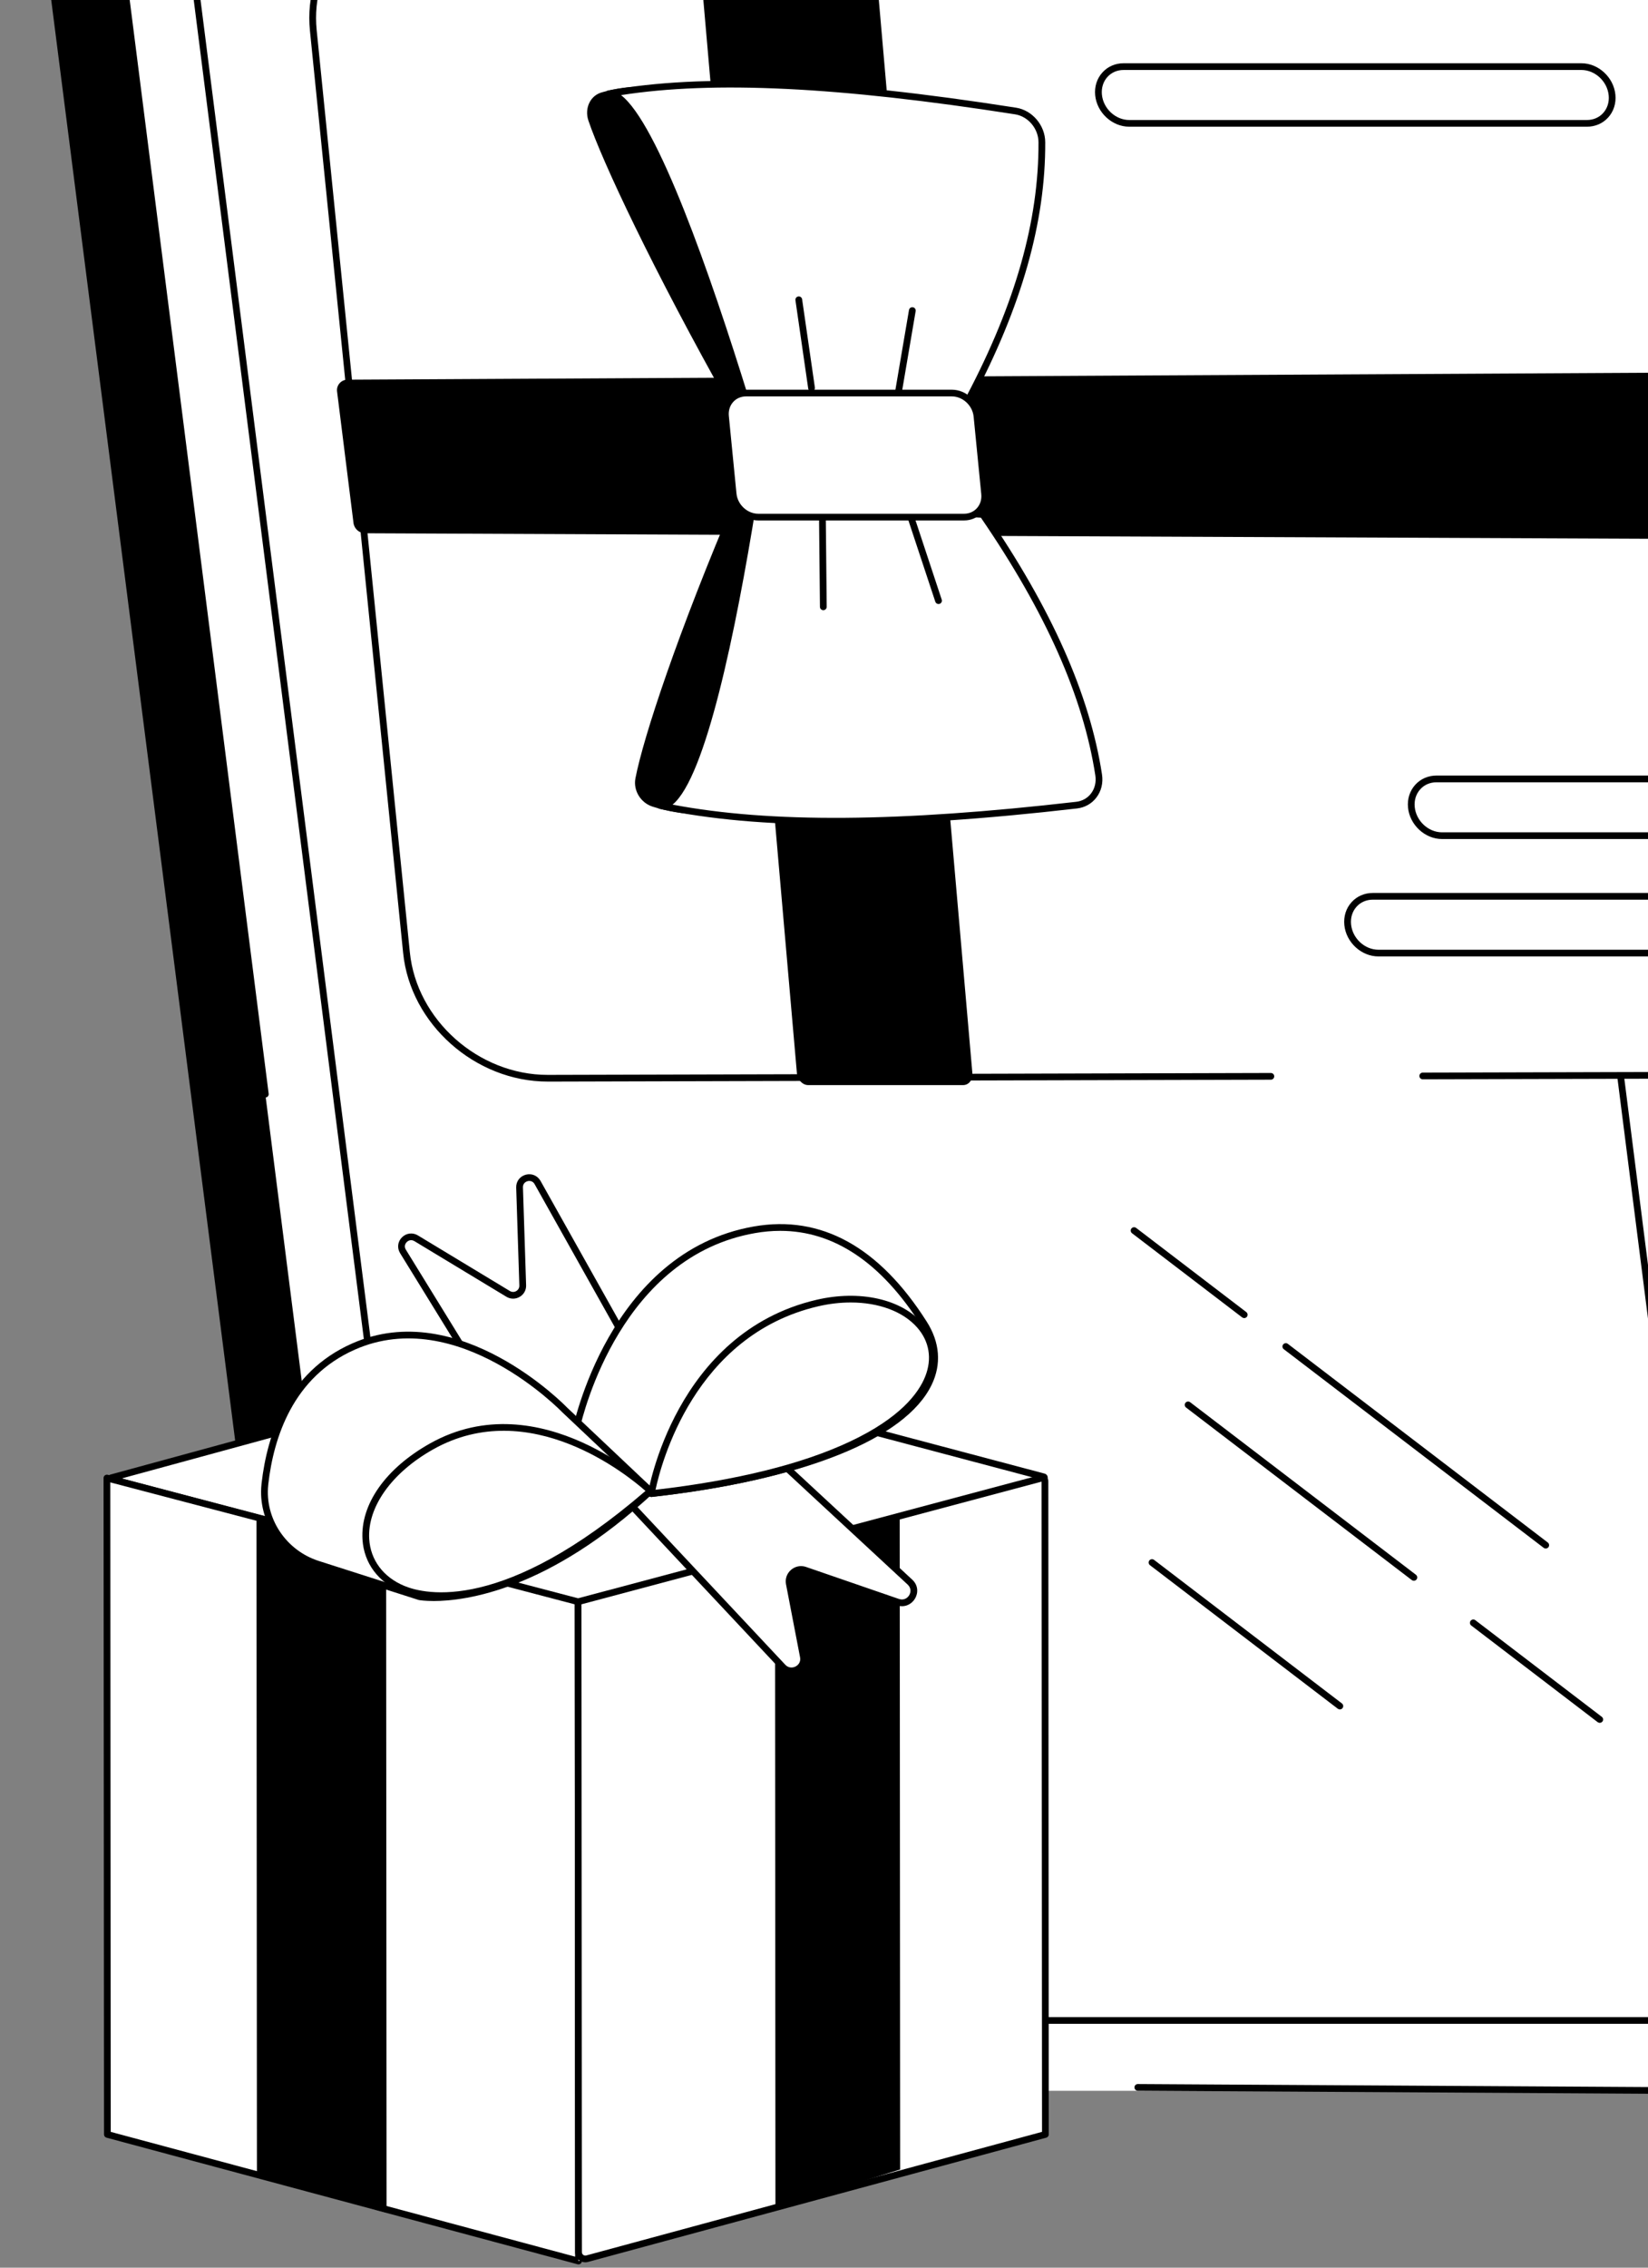 <svg width="112" height="154" viewBox="0 0 112 154" fill="none" xmlns="http://www.w3.org/2000/svg">
<rect x="0" y="0" width="112" height="154" fill="#808080" stroke="none"/>
<g clip-path="url(#clip0_59_3134)">
<path d="M102.512 110.548L103.608 106.572L108.137 106.777C108.557 105.902 109.043 105.071 109.593 104.295L107.195 100.48L110.147 97.581L113.966 100.008C114.761 99.466 115.601 98.991 116.476 98.587L116.319 94.086L120.334 93.041L122.418 97.034C123.37 96.96 124.337 96.967 125.309 97.054L127.439 93.081L131.442 94.169L131.236 98.667C132.117 99.084 132.954 99.567 133.735 100.113L137.576 97.731L140.495 100.662L138.052 104.456C138.598 105.246 139.076 106.079 139.483 106.947L144.015 106.792L145.067 110.779L141.048 112.848C141.122 113.794 141.115 114.754 141.027 115.721L145.029 117.836L143.933 121.812L139.404 121.607C138.985 122.483 138.498 123.313 137.948 124.089L140.346 127.904L137.395 130.803L133.575 128.376C132.78 128.918 131.94 129.393 131.066 129.797L131.222 134.298L127.206 135.343L125.123 131.35C124.17 131.424 123.203 131.417 122.231 131.33L120.101 135.303L116.098 134.215L116.304 129.717C115.422 129.3 114.587 128.817 113.805 128.271L109.964 130.653L107.045 127.722L109.488 123.928C108.943 123.138 108.464 122.305 108.058 121.436L103.526 121.591L102.473 117.604L106.492 115.535C106.418 114.589 106.425 113.629 106.513 112.663L102.511 110.548H102.512ZM120.948 124.426C126.639 125.974 132.517 122.647 134.075 116.995C135.633 111.342 132.283 105.505 126.591 103.958C120.9 102.411 115.022 105.737 113.464 111.391C111.906 117.043 115.256 122.88 120.948 124.427V124.426Z" fill="white"/>
<path d="M127.205 135.569C127.225 135.569 127.245 135.567 127.263 135.561L131.278 134.517C131.381 134.49 131.453 134.395 131.448 134.289L131.297 129.938C132.086 129.566 132.851 129.132 133.576 128.648L137.268 130.993C137.358 131.05 137.477 131.038 137.553 130.963L140.504 128.064C140.581 127.989 140.594 127.872 140.537 127.782L138.22 124.094C138.709 123.389 139.153 122.632 139.541 121.841L143.918 122.038C144.025 122.044 144.121 121.973 144.15 121.87L145.246 117.895C145.274 117.792 145.228 117.684 145.132 117.634L141.264 115.589C141.336 114.713 141.343 113.837 141.284 112.981L145.169 110.981C145.264 110.931 145.313 110.824 145.285 110.721L144.232 106.734C144.205 106.631 144.106 106.558 144.002 106.564L139.621 106.714C139.246 105.931 138.811 105.171 138.322 104.451L140.683 100.783C140.741 100.694 140.729 100.577 140.653 100.501L137.734 97.57C137.658 97.494 137.54 97.481 137.449 97.537L133.737 99.838C133.026 99.352 132.264 98.911 131.467 98.526L131.666 94.179C131.671 94.073 131.601 93.978 131.497 93.949L127.494 92.86C127.391 92.833 127.281 92.878 127.231 92.973L125.172 96.814C124.289 96.742 123.407 96.736 122.546 96.795L120.531 92.937C120.482 92.842 120.373 92.794 120.27 92.822L116.255 93.867C116.152 93.893 116.08 93.988 116.084 94.095L116.235 98.445C115.447 98.817 114.682 99.251 113.957 99.735L110.265 97.389C110.173 97.332 110.055 97.344 109.98 97.419L107.029 100.318C106.952 100.393 106.938 100.51 106.995 100.601L109.313 104.288C108.823 104.994 108.378 105.752 107.991 106.542L103.615 106.344C103.508 106.337 103.412 106.409 103.383 106.512L102.286 110.488C102.258 110.59 102.305 110.698 102.4 110.749L106.269 112.793C106.196 113.669 106.19 114.546 106.249 115.401L102.364 117.401C102.269 117.451 102.22 117.559 102.248 117.661L103.301 121.648C103.328 121.751 103.421 121.832 103.531 121.818L107.912 121.668C108.286 122.452 108.723 123.211 109.211 123.931L106.849 127.599C106.791 127.688 106.804 127.805 106.879 127.881L109.799 130.812C109.874 130.888 109.992 130.902 110.083 130.845L113.796 128.544C114.507 129.031 115.269 129.471 116.066 129.856L115.867 134.203C115.862 134.309 115.932 134.405 116.036 134.433L120.039 135.522C120.142 135.549 120.252 135.504 120.302 135.409L122.361 131.568C123.244 131.64 124.126 131.646 124.987 131.587L127.001 135.445C127.042 135.522 127.121 135.569 127.205 135.569ZM130.985 134.122L127.324 135.074L125.325 131.244C125.283 131.162 125.194 131.115 125.104 131.121C124.171 131.194 123.212 131.187 122.251 131.101C122.161 131.092 122.071 131.14 122.027 131.221L119.984 135.034L116.335 134.042L116.533 129.726C116.537 129.635 116.485 129.55 116.402 129.511C115.532 129.099 114.702 128.619 113.936 128.085C113.861 128.031 113.761 128.029 113.683 128.077L109.997 130.362L107.337 127.691L109.682 124.05C109.731 123.973 109.729 123.875 109.678 123.799C109.141 123.022 108.666 122.194 108.266 121.339C108.227 121.256 108.147 121.202 108.049 121.208L103.701 121.357L102.742 117.721L106.599 115.735C106.681 115.693 106.729 115.607 106.722 115.515C106.649 114.588 106.656 113.634 106.743 112.682C106.751 112.591 106.703 112.503 106.622 112.46L102.781 110.431L103.78 106.807L108.126 107.003C108.217 107.01 108.304 106.956 108.343 106.873C108.757 106.009 109.241 105.186 109.779 104.425C109.832 104.35 109.835 104.252 109.786 104.174L107.485 100.513L110.175 97.871L113.841 100.199C113.919 100.248 114.018 100.246 114.095 100.195C114.877 99.662 115.711 99.19 116.571 98.794C116.655 98.756 116.706 98.671 116.703 98.58L116.553 94.261L120.214 93.309L122.213 97.14C122.255 97.221 122.342 97.271 122.434 97.262C123.367 97.189 124.326 97.196 125.287 97.282C125.378 97.29 125.467 97.243 125.511 97.162L127.554 93.349L131.203 94.341L131.005 98.657C131.001 98.748 131.053 98.834 131.136 98.873C132.006 99.285 132.836 99.764 133.602 100.299C133.677 100.352 133.777 100.354 133.855 100.306L137.54 98.021L140.201 100.693L137.856 104.333C137.807 104.41 137.809 104.509 137.86 104.585C138.398 105.362 138.873 106.19 139.272 107.044C139.311 107.127 139.391 107.187 139.489 107.175L143.836 107.027L144.796 110.662L140.939 112.648C140.857 112.69 140.809 112.776 140.816 112.868C140.889 113.796 140.882 114.748 140.795 115.701C140.787 115.793 140.834 115.88 140.916 115.923L144.757 117.953L143.758 121.578L139.412 121.381C139.32 121.373 139.234 121.429 139.195 121.511C138.781 122.375 138.297 123.199 137.759 123.959C137.706 124.034 137.703 124.132 137.752 124.211L140.053 127.871L137.362 130.513L133.697 128.185C133.619 128.136 133.52 128.138 133.443 128.189C132.661 128.723 131.827 129.194 130.967 129.592C130.883 129.63 130.831 129.714 130.835 129.805L130.985 134.124V134.122ZM123.786 125.035C125.658 125.035 127.504 124.554 129.174 123.609C131.707 122.174 133.525 119.848 134.295 117.054C135.884 111.29 132.456 105.316 126.65 103.738C123.839 102.974 120.895 103.343 118.363 104.776C115.831 106.21 114.012 108.537 113.242 111.33C111.653 117.094 115.081 123.068 120.885 124.646C121.844 124.907 122.818 125.035 123.785 125.035H123.786ZM123.753 103.804C124.679 103.804 125.612 103.927 126.53 104.177C132.09 105.689 135.376 111.411 133.853 116.934C133.116 119.609 131.373 121.838 128.947 123.212C126.521 124.586 123.702 124.939 121.008 124.206C115.448 122.694 112.162 116.972 113.685 111.449C114.422 108.774 116.165 106.545 118.59 105.171C120.19 104.266 121.96 103.804 123.752 103.804H123.753Z" fill="black"/>
<path d="M28.137 141.679L32.433 141.99L112.108 141.679C115.727 141.679 118.29 138.782 117.833 135.209L97.156 -26.607C96.7 -30.18 93.397 -33.078 89.778 -33.078L10.022 -34C0.867 -34 -0.375 -30.18 0.081 -26.607L20.758 135.209C21.215 138.782 24.518 141.679 28.137 141.679Z" fill="black"/>
<path d="M33.189 141.99H117.16C120.779 141.99 123.342 139.079 122.885 135.489L102.209 -27.13C101.752 -30.722 98.449 -33.632 94.83 -33.632H10.859C7.24 -33.632 4.677 -30.721 5.134 -27.13L25.81 135.488C26.267 139.079 29.57 141.989 33.189 141.989V141.99Z" fill="white"/>
<path d="M32.356 137.441H116.779C117.248 137.441 117.667 137.259 117.961 136.928C118.257 136.594 118.388 136.152 118.329 135.684L98.586 -19.59C98.467 -20.528 97.6 -21.29 96.655 -21.29H12.232C11.764 -21.29 11.344 -21.108 11.05 -20.777C10.754 -20.444 10.624 -20.002 10.683 -19.532L30.424 135.741C30.544 136.679 31.41 137.442 32.355 137.442L32.356 137.441ZM118.1 135.712L117.872 135.74C117.915 136.077 117.825 136.393 117.616 136.627C117.411 136.858 117.113 136.985 116.778 136.985H32.355C31.633 136.985 30.971 136.402 30.879 135.684L11.138 -19.59C11.096 -19.927 11.187 -20.242 11.395 -20.476C11.6 -20.707 11.898 -20.835 12.232 -20.835H96.654C97.377 -20.835 98.038 -20.251 98.13 -19.533L117.873 135.74L118.101 135.712H118.1Z" fill="black"/>
<path d="M18.031 74.535C18.04 74.535 18.051 74.535 18.06 74.532C18.185 74.517 18.275 74.403 18.259 74.278L5.362 -27.16C5.148 -28.841 5.608 -30.417 6.657 -31.597C7.693 -32.764 9.185 -33.406 10.859 -33.406H94.83C98.331 -33.406 101.539 -30.579 101.981 -27.104L103.993 -11.278C104.009 -11.152 104.124 -11.064 104.25 -11.08C104.376 -11.096 104.464 -11.21 104.449 -11.335L102.437 -27.161C101.967 -30.856 98.555 -33.862 94.83 -33.862H10.859C9.052 -33.862 7.438 -33.165 6.313 -31.899C5.176 -30.619 4.676 -28.916 4.907 -27.104L17.804 74.334C17.819 74.449 17.917 74.534 18.032 74.534L18.031 74.535Z" fill="black"/>
<path d="M117.159 142.218C118.967 142.218 120.582 141.52 121.708 140.255C122.845 138.975 123.344 137.272 123.113 135.46L115.727 77.368C115.712 77.244 115.598 77.154 115.471 77.171C115.344 77.186 115.255 77.3 115.272 77.426L122.658 135.518C122.871 137.198 122.411 138.774 121.363 139.955C120.327 141.122 118.834 141.764 117.16 141.764L77.329 141.53H77.328C77.202 141.53 77.1 141.63 77.099 141.756C77.099 141.881 77.2 141.984 77.326 141.985L117.158 142.219L117.159 142.218Z" fill="black"/>
<path d="M105.049 105.162C105.118 105.162 105.186 105.131 105.232 105.074C105.309 104.974 105.29 104.831 105.19 104.754L87.526 91.264C87.425 91.186 87.282 91.206 87.204 91.305C87.127 91.404 87.146 91.547 87.245 91.624L104.91 105.115C104.951 105.147 105.001 105.162 105.049 105.162Z" fill="black"/>
<path d="M84.558 89.513C84.626 89.513 84.695 89.482 84.74 89.425C84.817 89.325 84.798 89.182 84.699 89.105L77.214 83.389C77.113 83.313 76.969 83.332 76.892 83.43C76.815 83.53 76.834 83.673 76.933 83.75L84.418 89.466C84.46 89.498 84.51 89.513 84.558 89.513Z" fill="black"/>
<path d="M108.719 117C108.788 117 108.856 116.969 108.902 116.912C108.979 116.812 108.96 116.669 108.86 116.592L100.267 110.03C100.167 109.952 100.023 109.971 99.945 110.071C99.868 110.17 99.887 110.313 99.987 110.39L108.58 116.953C108.621 116.984 108.671 117 108.719 117Z" fill="black"/>
<path d="M96.087 107.352C96.155 107.352 96.224 107.321 96.269 107.263C96.347 107.164 96.327 107.021 96.228 106.944L80.885 95.226C80.785 95.15 80.641 95.168 80.564 95.267C80.487 95.367 80.505 95.51 80.605 95.587L95.947 107.304C95.989 107.336 96.038 107.352 96.087 107.352Z" fill="black"/>
<path d="M91.057 116.09C91.126 116.09 91.194 116.059 91.239 116.001C91.316 115.902 91.297 115.759 91.198 115.682L78.432 105.933C78.331 105.857 78.188 105.875 78.11 105.974C78.034 106.073 78.052 106.216 78.152 106.293L90.918 116.042C90.959 116.074 91.009 116.09 91.057 116.09Z" fill="black"/>
<path d="M29.18 -6.509C24.353 -6.496 20.814 -2.65 21.291 2.064L27.625 64.696C28.102 69.41 32.417 73.236 37.244 73.224L143.025 72.947C147.852 72.935 151.391 69.089 150.914 64.374L144.58 1.743C144.102 -2.972 139.788 -6.797 134.961 -6.785L29.18 -6.509Z" fill="white"/>
<path d="M37.22 73.452H37.245L86.37 73.323C86.496 73.323 86.598 73.221 86.598 73.095C86.598 72.97 86.495 72.868 86.368 72.868L37.244 72.997H37.22C32.517 72.997 28.318 69.268 27.854 64.674L21.521 2.043C21.298 -0.156 21.962 -2.23 23.388 -3.799C24.837 -5.393 26.895 -6.275 29.183 -6.281L134.964 -6.557H134.988C139.691 -6.557 143.89 -2.828 144.354 1.765L149.167 49.353C149.179 49.478 149.29 49.57 149.418 49.556C149.545 49.544 149.637 49.432 149.623 49.307L144.811 1.719C144.323 -3.101 139.919 -7.013 134.988 -7.013H134.963L29.182 -6.737C26.764 -6.731 24.586 -5.796 23.048 -4.105C21.533 -2.44 20.829 -0.24 21.064 2.087L27.398 64.719C27.885 69.539 32.29 73.451 37.221 73.451L37.22 73.452ZM96.692 73.297L141.404 73.18C141.53 73.18 141.633 73.077 141.633 72.951C141.633 72.826 141.53 72.725 141.403 72.725L96.691 72.842C96.565 72.842 96.463 72.944 96.463 73.07C96.463 73.195 96.565 73.297 96.692 73.297Z" fill="black"/>
<path d="M98.004 56.98H133.529C134.09 56.98 134.601 56.76 134.965 56.36C135.344 55.946 135.52 55.392 135.462 54.803C135.346 53.626 134.309 52.67 133.149 52.67H97.624C97.063 52.67 96.552 52.89 96.188 53.289C95.809 53.703 95.633 54.257 95.691 54.847C95.807 56.023 96.844 56.98 98.004 56.98ZM133.148 53.126C134.078 53.126 134.911 53.899 135.004 54.848C135.05 55.308 134.914 55.737 134.624 56.055C134.348 56.358 133.959 56.524 133.528 56.524H98.003C97.073 56.524 96.24 55.752 96.147 54.803C96.101 54.342 96.237 53.913 96.527 53.596C96.803 53.292 97.192 53.126 97.623 53.126H133.148Z" fill="black"/>
<path d="M93.676 64.952H134.952C135.514 64.952 136.024 64.732 136.388 64.332C136.767 63.918 136.943 63.364 136.885 62.775C136.769 61.599 135.732 60.642 134.573 60.642H93.296C92.735 60.642 92.224 60.862 91.86 61.262C91.481 61.676 91.305 62.229 91.363 62.819C91.479 63.995 92.516 64.952 93.676 64.952ZM134.573 61.098C135.502 61.098 136.335 61.871 136.429 62.82C136.474 63.28 136.339 63.71 136.049 64.027C135.772 64.33 135.383 64.497 134.952 64.497H93.676C92.746 64.497 91.913 63.724 91.82 62.775C91.774 62.315 91.91 61.885 92.2 61.568C92.476 61.265 92.865 61.098 93.296 61.098H134.573Z" fill="black"/>
<path d="M76.743 8.605H107.851C108.412 8.605 108.923 8.385 109.287 7.986C109.666 7.572 109.842 7.018 109.784 6.428C109.668 5.252 108.631 4.295 107.472 4.295H76.362C75.801 4.295 75.291 4.515 74.927 4.915C74.548 5.329 74.372 5.883 74.43 6.472C74.546 7.649 75.583 8.605 76.742 8.605H76.743ZM107.472 4.752C108.401 4.752 109.234 5.524 109.328 6.473C109.373 6.934 109.238 7.363 108.948 7.68C108.671 7.984 108.282 8.15 107.851 8.15H76.743C75.814 8.15 74.98 7.377 74.887 6.428C74.842 5.968 74.977 5.538 75.267 5.221C75.543 4.918 75.933 4.752 76.363 4.752H107.473H107.472Z" fill="black"/>
<path d="M24.822 36.215L148.094 36.742C148.669 36.744 149.117 36.25 149.054 35.683L147.945 25.741C147.906 25.39 147.607 25.126 147.252 25.128L23.613 25.785C23.184 25.787 22.854 26.16 22.907 26.582L24.024 35.514C24.073 35.913 24.415 36.214 24.821 36.216L24.822 36.215Z" fill="black"/>
<path d="M54.928 73.69H65.454C65.841 73.69 66.122 73.331 66.084 72.886L59.157 -6.522C59.118 -6.966 58.773 -7.327 58.387 -7.327H47.861C47.474 -7.327 47.193 -6.967 47.231 -6.522L54.159 72.886C54.197 73.329 54.542 73.69 54.928 73.69Z" fill="black"/>
<path d="M50.207 33.862C46.306 42.98 43.948 50.103 43.408 52.902C43.275 53.598 43.718 54.342 44.419 54.563C45.479 54.899 46.528 55.063 47.57 55.072L52.833 34.579L50.207 33.862Z" fill="black"/>
<path d="M47.571 55.299C47.675 55.299 47.767 55.228 47.793 55.127L53.056 34.634C53.087 34.514 53.016 34.392 52.895 34.359L50.269 33.642C50.157 33.612 50.042 33.667 49.996 33.772C46.077 42.932 43.717 50.086 43.184 52.859C43.026 53.679 43.539 54.522 44.35 54.779C45.407 55.114 46.49 55.288 47.57 55.299H47.572H47.571ZM52.555 34.739L47.393 54.841C46.42 54.815 45.444 54.648 44.489 54.346C43.904 54.161 43.521 53.533 43.634 52.945C44.16 50.215 46.481 43.174 50.34 34.135L52.555 34.74V34.739Z" fill="black"/>
<path d="M51.194 34.04C48.975 47.894 46.718 54.951 44.892 54.712C52.471 56.307 62.411 55.916 73.164 54.677C74.165 54.562 74.825 53.661 74.666 52.626C73.775 46.827 70.901 40.916 66.788 34.936L51.193 34.04H51.194Z" fill="white"/>
<path d="M56.749 55.997C61.441 55.997 66.865 55.633 73.191 54.904C73.723 54.843 74.191 54.582 74.509 54.166C74.846 53.729 74.982 53.17 74.893 52.593C74.057 47.155 71.469 41.337 66.978 34.808C66.938 34.749 66.873 34.713 66.802 34.709L51.207 33.813C51.09 33.808 50.986 33.889 50.967 34.004C47.87 53.335 45.551 54.571 44.922 54.486C44.797 54.469 44.687 54.553 44.666 54.673C44.645 54.793 44.724 54.909 44.844 54.934C48.209 55.642 52.123 55.996 56.748 55.996L56.749 55.997ZM66.664 35.157C71.075 41.591 73.619 47.318 74.44 52.661C74.509 53.116 74.405 53.552 74.145 53.89C73.903 54.206 73.546 54.405 73.139 54.451C61.099 55.838 52.346 55.902 45.709 54.643C47.964 52.801 50.005 42.878 51.389 34.28L66.664 35.157Z" fill="black"/>
<path d="M55.954 41.438H55.956C56.082 41.437 56.185 41.335 56.183 41.208L56.123 35.233C56.121 35.108 56.019 35.008 55.893 35.008H55.891C55.764 35.009 55.662 35.112 55.664 35.238L55.724 41.213C55.725 41.339 55.828 41.438 55.954 41.438Z" fill="black"/>
<path d="M63.783 41.02C63.807 41.02 63.831 41.017 63.854 41.009C63.974 40.97 64.04 40.842 64 40.721L62.161 35.164C62.121 35.045 61.992 34.981 61.871 35.02C61.751 35.059 61.686 35.187 61.725 35.307L63.565 40.864C63.596 40.96 63.686 41.02 63.783 41.02Z" fill="black"/>
<path d="M49.807 27.499C44.578 18.195 41.169 10.956 40.208 8.125C39.968 7.423 40.287 6.694 40.938 6.5C41.923 6.206 42.924 6.084 43.939 6.117L52.262 26.885L49.807 27.499Z" fill="black"/>
<path d="M49.807 27.727C49.825 27.727 49.844 27.724 49.863 27.719L52.318 27.106C52.382 27.09 52.436 27.047 52.466 26.989C52.496 26.93 52.499 26.863 52.475 26.801L44.153 6.033C44.118 5.948 44.038 5.892 43.947 5.889C42.89 5.854 41.856 5.987 40.872 6.281C40.524 6.385 40.237 6.623 40.068 6.951C39.875 7.321 39.847 7.775 39.991 8.197C40.943 10.998 44.356 18.266 49.607 27.608C49.648 27.681 49.725 27.726 49.807 27.726V27.727ZM51.953 26.728L49.922 27.235C44.734 17.993 41.365 10.819 40.426 8.053C40.322 7.747 40.34 7.422 40.476 7.161C40.588 6.944 40.777 6.786 41.005 6.718C41.896 6.452 42.83 6.321 43.783 6.341L51.953 26.728Z" fill="black"/>
<path d="M50.743 27.359C46.426 13.373 43.126 6.203 41.377 6.369C48.54 5.073 58.316 5.864 69.02 7.539C70.016 7.695 70.801 8.625 70.806 9.656C70.834 15.438 68.942 21.253 65.85 27.086L50.745 27.359H50.743Z" fill="white"/>
<path d="M50.744 27.587H50.748L65.853 27.314C65.937 27.312 66.013 27.265 66.052 27.192C69.432 20.817 71.061 15.081 71.035 9.655C71.03 8.516 70.16 7.487 69.055 7.314C56.55 5.357 47.743 4.986 41.335 6.145C41.214 6.166 41.132 6.279 41.149 6.399C41.165 6.521 41.272 6.61 41.398 6.595C42 6.533 44.484 7.862 50.523 27.425C50.553 27.52 50.642 27.586 50.743 27.586L50.744 27.587ZM65.709 26.861L50.913 27.128C48.224 18.439 44.684 8.37 42.206 6.46C48.492 5.476 57.039 5.894 68.984 7.764C69.872 7.902 70.572 8.735 70.577 9.657C70.603 14.972 69.01 20.601 65.709 26.861Z" fill="black"/>
<path d="M55.153 26.577C55.163 26.577 55.175 26.577 55.186 26.575C55.311 26.556 55.398 26.441 55.38 26.317L54.513 20.326C54.494 20.201 54.381 20.115 54.253 20.133C54.128 20.151 54.041 20.266 54.059 20.39L54.926 26.382C54.943 26.495 55.041 26.577 55.153 26.577Z" fill="black"/>
<path d="M61.067 26.82C61.176 26.82 61.274 26.741 61.292 26.629L62.229 21.129C62.25 21.005 62.166 20.888 62.041 20.866C61.915 20.845 61.798 20.929 61.776 21.053L60.839 26.553C60.818 26.678 60.902 26.795 61.027 26.816C61.041 26.819 61.053 26.82 61.066 26.82H61.067Z" fill="black"/>
<path d="M64.687 26.692H50.702C49.843 26.692 49.218 27.4 49.304 28.272L49.823 33.536C49.908 34.409 50.673 35.116 51.532 35.116H65.517C66.375 35.116 67 34.408 66.915 33.536L66.396 28.272C66.31 27.399 65.545 26.692 64.687 26.692Z" fill="white"/>
<path d="M51.533 35.344H65.518C65.99 35.344 66.419 35.159 66.726 34.823C67.045 34.475 67.193 34.01 67.144 33.514L66.626 28.25C66.528 27.266 65.659 26.465 64.688 26.465H50.703C50.23 26.465 49.802 26.65 49.494 26.986C49.177 27.334 49.028 27.799 49.076 28.294L49.595 33.559C49.692 34.543 50.562 35.344 51.533 35.344ZM64.688 26.92C65.429 26.92 66.094 27.537 66.169 28.294L66.688 33.559C66.724 33.924 66.617 34.265 66.386 34.517C66.167 34.756 65.86 34.889 65.518 34.889H51.533C50.791 34.889 50.126 34.273 50.051 33.514L49.533 28.25C49.496 27.885 49.604 27.544 49.834 27.292C50.053 27.052 50.362 26.92 50.703 26.92H64.688Z" fill="black"/>
<path d="M7.563 100.448L39.294 108.846L70.933 100.409C70.992 100.393 70.992 100.31 70.933 100.294L38.92 91.807L7.563 100.36C7.518 100.372 7.519 100.436 7.563 100.448Z" fill="white"/>
<path d="M39.292 109.074C39.312 109.074 39.333 109.071 39.352 109.066L70.992 100.629C71.117 100.596 71.206 100.482 71.206 100.351C71.206 100.221 71.118 100.108 70.991 100.074L38.979 91.587C38.94 91.577 38.898 91.577 38.859 91.587L7.502 100.14C7.382 100.173 7.299 100.282 7.299 100.405C7.299 100.528 7.384 100.636 7.504 100.668L39.233 109.066C39.253 109.071 39.273 109.074 39.292 109.074ZM70.261 100.352L39.292 108.611L8.276 100.402L38.921 92.044L70.262 100.353L70.261 100.352ZM70.874 100.189H70.873C70.873 100.189 70.873 100.189 70.874 100.189Z" fill="black"/>
<path d="M39.316 153.55L39.286 108.776L7.267 100.375L7.297 144.952L39.316 153.55Z" fill="white"/>
<path d="M26.271 150.271L26.241 105.497L17.431 103.146L17.461 147.722L26.271 150.271Z" fill="black"/>
<path d="M39.316 153.778C39.366 153.778 39.416 153.762 39.456 153.731C39.513 153.688 39.546 153.621 39.546 153.55L39.516 108.776C39.516 108.674 39.446 108.583 39.345 108.557L7.326 100.155C7.256 100.137 7.183 100.152 7.127 100.195C7.07 100.238 7.038 100.305 7.038 100.376L7.068 144.953C7.068 145.055 7.138 145.146 7.238 145.172L39.257 153.771C39.277 153.776 39.297 153.779 39.317 153.779L39.316 153.778ZM39.056 108.952L39.086 153.253L7.526 144.778L7.496 100.671L39.056 108.952Z" fill="black"/>
<path d="M39.316 153.55L39.286 108.777L71.016 100.322L71.046 144.952L39.316 153.55Z" fill="white"/>
<path d="M61.145 102.819L61.175 147.333L52.7 149.954L52.67 105.417L61.145 102.819Z" fill="black"/>
<path d="M39.779 153.636C39.84 153.636 39.902 153.628 39.963 153.611L71.107 145.172C71.206 145.145 71.275 145.055 71.275 144.952L71.245 100.591C71.245 100.455 71.182 100.33 71.073 100.247C70.965 100.164 70.827 100.137 70.695 100.173L39.226 108.558C39.126 108.585 39.056 108.675 39.056 108.778L39.087 152.948C39.087 153.165 39.186 153.365 39.36 153.495C39.483 153.587 39.629 153.637 39.779 153.637V153.636ZM70.817 144.777L39.842 153.171C39.772 153.19 39.696 153.177 39.638 153.132C39.58 153.088 39.546 153.02 39.546 152.947L39.516 108.951L70.787 100.62L70.817 144.778V144.777Z" fill="black"/>
<path d="M61.017 108.802L54.713 106.63C54.12 106.426 53.526 106.935 53.644 107.548L54.599 112.506C54.753 113.304 53.758 113.804 53.2 113.209L42.789 102.109C42.368 101.661 42.582 100.931 43.177 100.775L51.669 98.539C51.941 98.467 52.23 98.539 52.435 98.73L61.843 107.446C62.488 108.043 61.852 109.091 61.018 108.803L61.017 108.802Z" fill="white"/>
<path d="M53.789 113.699C53.951 113.699 54.114 113.661 54.271 113.582C54.697 113.367 54.914 112.928 54.824 112.462L53.869 107.504C53.829 107.298 53.901 107.093 54.062 106.955C54.222 106.817 54.437 106.776 54.638 106.845L60.942 109.017C61.495 109.208 61.963 108.93 62.18 108.572C62.399 108.213 62.427 107.674 61.998 107.277L52.59 98.562C52.325 98.316 51.959 98.226 51.609 98.317L43.117 100.553C42.758 100.647 42.483 100.914 42.38 101.268C42.278 101.621 42.367 101.993 42.62 102.262L53.032 113.362C53.239 113.582 53.509 113.697 53.788 113.697L53.789 113.699ZM54.441 106.356C54.196 106.356 53.956 106.443 53.761 106.61C53.476 106.855 53.347 107.221 53.418 107.59L54.373 112.548C54.434 112.865 54.253 113.081 54.062 113.176C53.872 113.272 53.59 113.29 53.368 113.054L42.956 101.954C42.814 101.803 42.764 101.594 42.822 101.396C42.88 101.198 43.034 101.048 43.235 100.994L51.727 98.759C51.925 98.707 52.13 98.759 52.278 98.895L61.686 107.611C61.942 107.849 61.901 108.151 61.788 108.338C61.675 108.525 61.425 108.7 61.093 108.587L54.789 106.416C54.675 106.376 54.557 106.357 54.443 106.357L54.441 106.356Z" fill="black"/>
<path d="M28.282 84.093L34.53 87.868C34.973 88.136 35.539 87.809 35.523 87.294L35.309 80.642C35.287 79.963 36.199 79.713 36.532 80.306L45.001 95.402C45.185 95.731 45.05 96.147 44.705 96.305L37.174 99.776C36.873 99.915 36.515 99.807 36.342 99.526L27.384 84.986C27.027 84.405 27.696 83.741 28.282 84.094V84.093Z" fill="white"/>
<path d="M36.901 100.064C37.026 100.064 37.152 100.037 37.272 99.981L44.803 96.511C45.025 96.408 45.195 96.218 45.271 95.987C45.346 95.756 45.322 95.502 45.203 95.291L36.734 80.195C36.532 79.836 36.128 79.668 35.728 79.777C35.328 79.887 35.067 80.237 35.081 80.649L35.295 87.301C35.3 87.458 35.221 87.599 35.085 87.678C34.948 87.757 34.786 87.755 34.651 87.674L28.403 83.899C28.048 83.684 27.613 83.736 27.319 84.028C27.026 84.32 26.974 84.752 27.191 85.104L36.148 99.644C36.314 99.912 36.602 100.064 36.902 100.064H36.901ZM35.972 80.199C36.102 80.199 36.243 80.256 36.333 80.417L44.802 95.513C44.86 95.616 44.871 95.734 44.835 95.847C44.799 95.96 44.718 96.049 44.611 96.099L37.08 99.569C36.884 99.66 36.652 99.59 36.539 99.407L27.582 84.866C27.453 84.658 27.529 84.463 27.644 84.35C27.758 84.237 27.954 84.161 28.165 84.288L34.413 88.063C34.694 88.234 35.032 88.237 35.317 88.072C35.601 87.907 35.765 87.613 35.755 87.287L35.54 80.635C35.533 80.391 35.696 80.259 35.851 80.216C35.889 80.205 35.931 80.199 35.973 80.199H35.972Z" fill="black"/>
<path d="M44.268 101.435L39.123 97.191C39.123 97.191 41.428 85.234 51.278 83.516C55.059 82.857 59.17 84.186 62.789 89.882C65.677 94.424 60.144 99.649 44.268 101.436V101.435Z" fill="white"/>
<path d="M44.268 101.662C44.276 101.662 44.285 101.662 44.294 101.66C54.602 100.5 61.535 97.726 63.314 94.049C63.992 92.648 63.877 91.165 62.984 89.758C59.751 84.671 55.8 82.496 51.239 83.29C41.346 85.015 38.921 97.026 38.898 97.147C38.883 97.228 38.913 97.311 38.977 97.365L44.122 101.608C44.163 101.642 44.215 101.661 44.269 101.661L44.268 101.662ZM53.024 83.588C56.673 83.588 59.886 85.738 62.596 90.002C63.412 91.287 63.515 92.584 62.901 93.853C61.197 97.375 54.435 100.05 44.34 101.198L39.378 97.104C39.667 95.809 42.288 85.315 51.319 83.74C51.898 83.64 52.467 83.588 53.026 83.588H53.024Z" fill="black"/>
<path d="M44.268 101.435C44.268 101.435 45.966 90.72 55.554 88.492C65.142 86.263 70.286 98.508 44.268 101.435Z" fill="white"/>
<path d="M44.268 101.662C44.276 101.662 44.285 101.662 44.294 101.66C59.275 99.975 62.584 95.483 63.312 93.629C63.845 92.272 63.624 90.935 62.687 89.864C61.246 88.215 58.425 87.59 55.502 88.269C45.875 90.506 44.058 101.289 44.041 101.398C44.03 101.468 44.052 101.54 44.102 101.591C44.146 101.636 44.206 101.661 44.268 101.661V101.662ZM57.815 88.453C59.712 88.453 61.373 89.056 62.341 90.163C63.16 91.1 63.353 92.272 62.884 93.464C62.439 94.598 61.187 96.29 57.751 97.904C54.499 99.432 50.06 100.531 44.551 101.172C44.917 99.44 47.172 90.673 55.606 88.713C56.359 88.538 57.104 88.453 57.814 88.453H57.815Z" fill="black"/>
<path d="M44.211 101.256L38.375 95.746C38.375 95.746 31.24 88.257 24.02 91.447C19.823 93.302 18.403 97.308 18.009 100.739C18.004 100.771 18.001 100.803 17.998 100.835C17.751 103.241 19.277 105.479 21.596 106.222L28.518 108.438C28.518 108.438 35.221 109.582 44.211 101.255V101.256Z" fill="white"/>
<path d="M29.465 108.727C31.66 108.727 37.288 107.981 44.367 101.423C44.414 101.379 44.44 101.32 44.44 101.257C44.44 101.195 44.414 101.134 44.368 101.091L38.532 95.581C38.468 95.513 31.21 88.019 23.926 91.239C19.522 93.184 18.154 97.464 17.78 100.713L17.77 100.812C17.515 103.293 19.095 105.66 21.526 106.439L28.447 108.655C28.458 108.658 28.468 108.661 28.479 108.662C28.538 108.672 28.878 108.726 29.465 108.726V108.727ZM43.876 101.254C35.374 109.036 28.919 108.266 28.571 108.216L21.667 106.007C19.44 105.294 17.993 103.129 18.227 100.86L18.236 100.77C18.597 97.636 19.908 93.514 24.113 91.656C31.1 88.571 38.138 95.83 38.208 95.904L43.876 101.254Z" fill="black"/>
<path d="M44.211 101.256C44.211 101.256 36.756 94.056 29.327 98.23C19.259 103.887 27.039 116.187 44.211 101.256Z" fill="white"/>
<path d="M29.992 108.618C33.866 108.618 39.007 106.084 44.362 101.428C44.411 101.386 44.439 101.326 44.441 101.263C44.443 101.199 44.417 101.137 44.371 101.093C44.296 101.02 36.707 93.822 29.214 98.032C26.203 99.724 24.492 102.157 24.635 104.542C24.732 106.154 25.705 107.459 27.304 108.122C28.108 108.455 29.009 108.618 29.992 108.618ZM43.867 101.252C34.24 109.546 28.896 108.289 27.482 107.702C26.05 107.108 25.179 105.946 25.092 104.514C24.962 102.34 26.627 100.008 29.44 98.427C36 94.741 42.683 100.204 43.867 101.251V101.252Z" fill="black"/>
</g>
<defs>
<clipPath id="clip0_59_3134">
<rect width="190" height="188" fill="white" transform="matrix(-1 0 0 1 190 -34)"/>
</clipPath>
</defs>
</svg>
